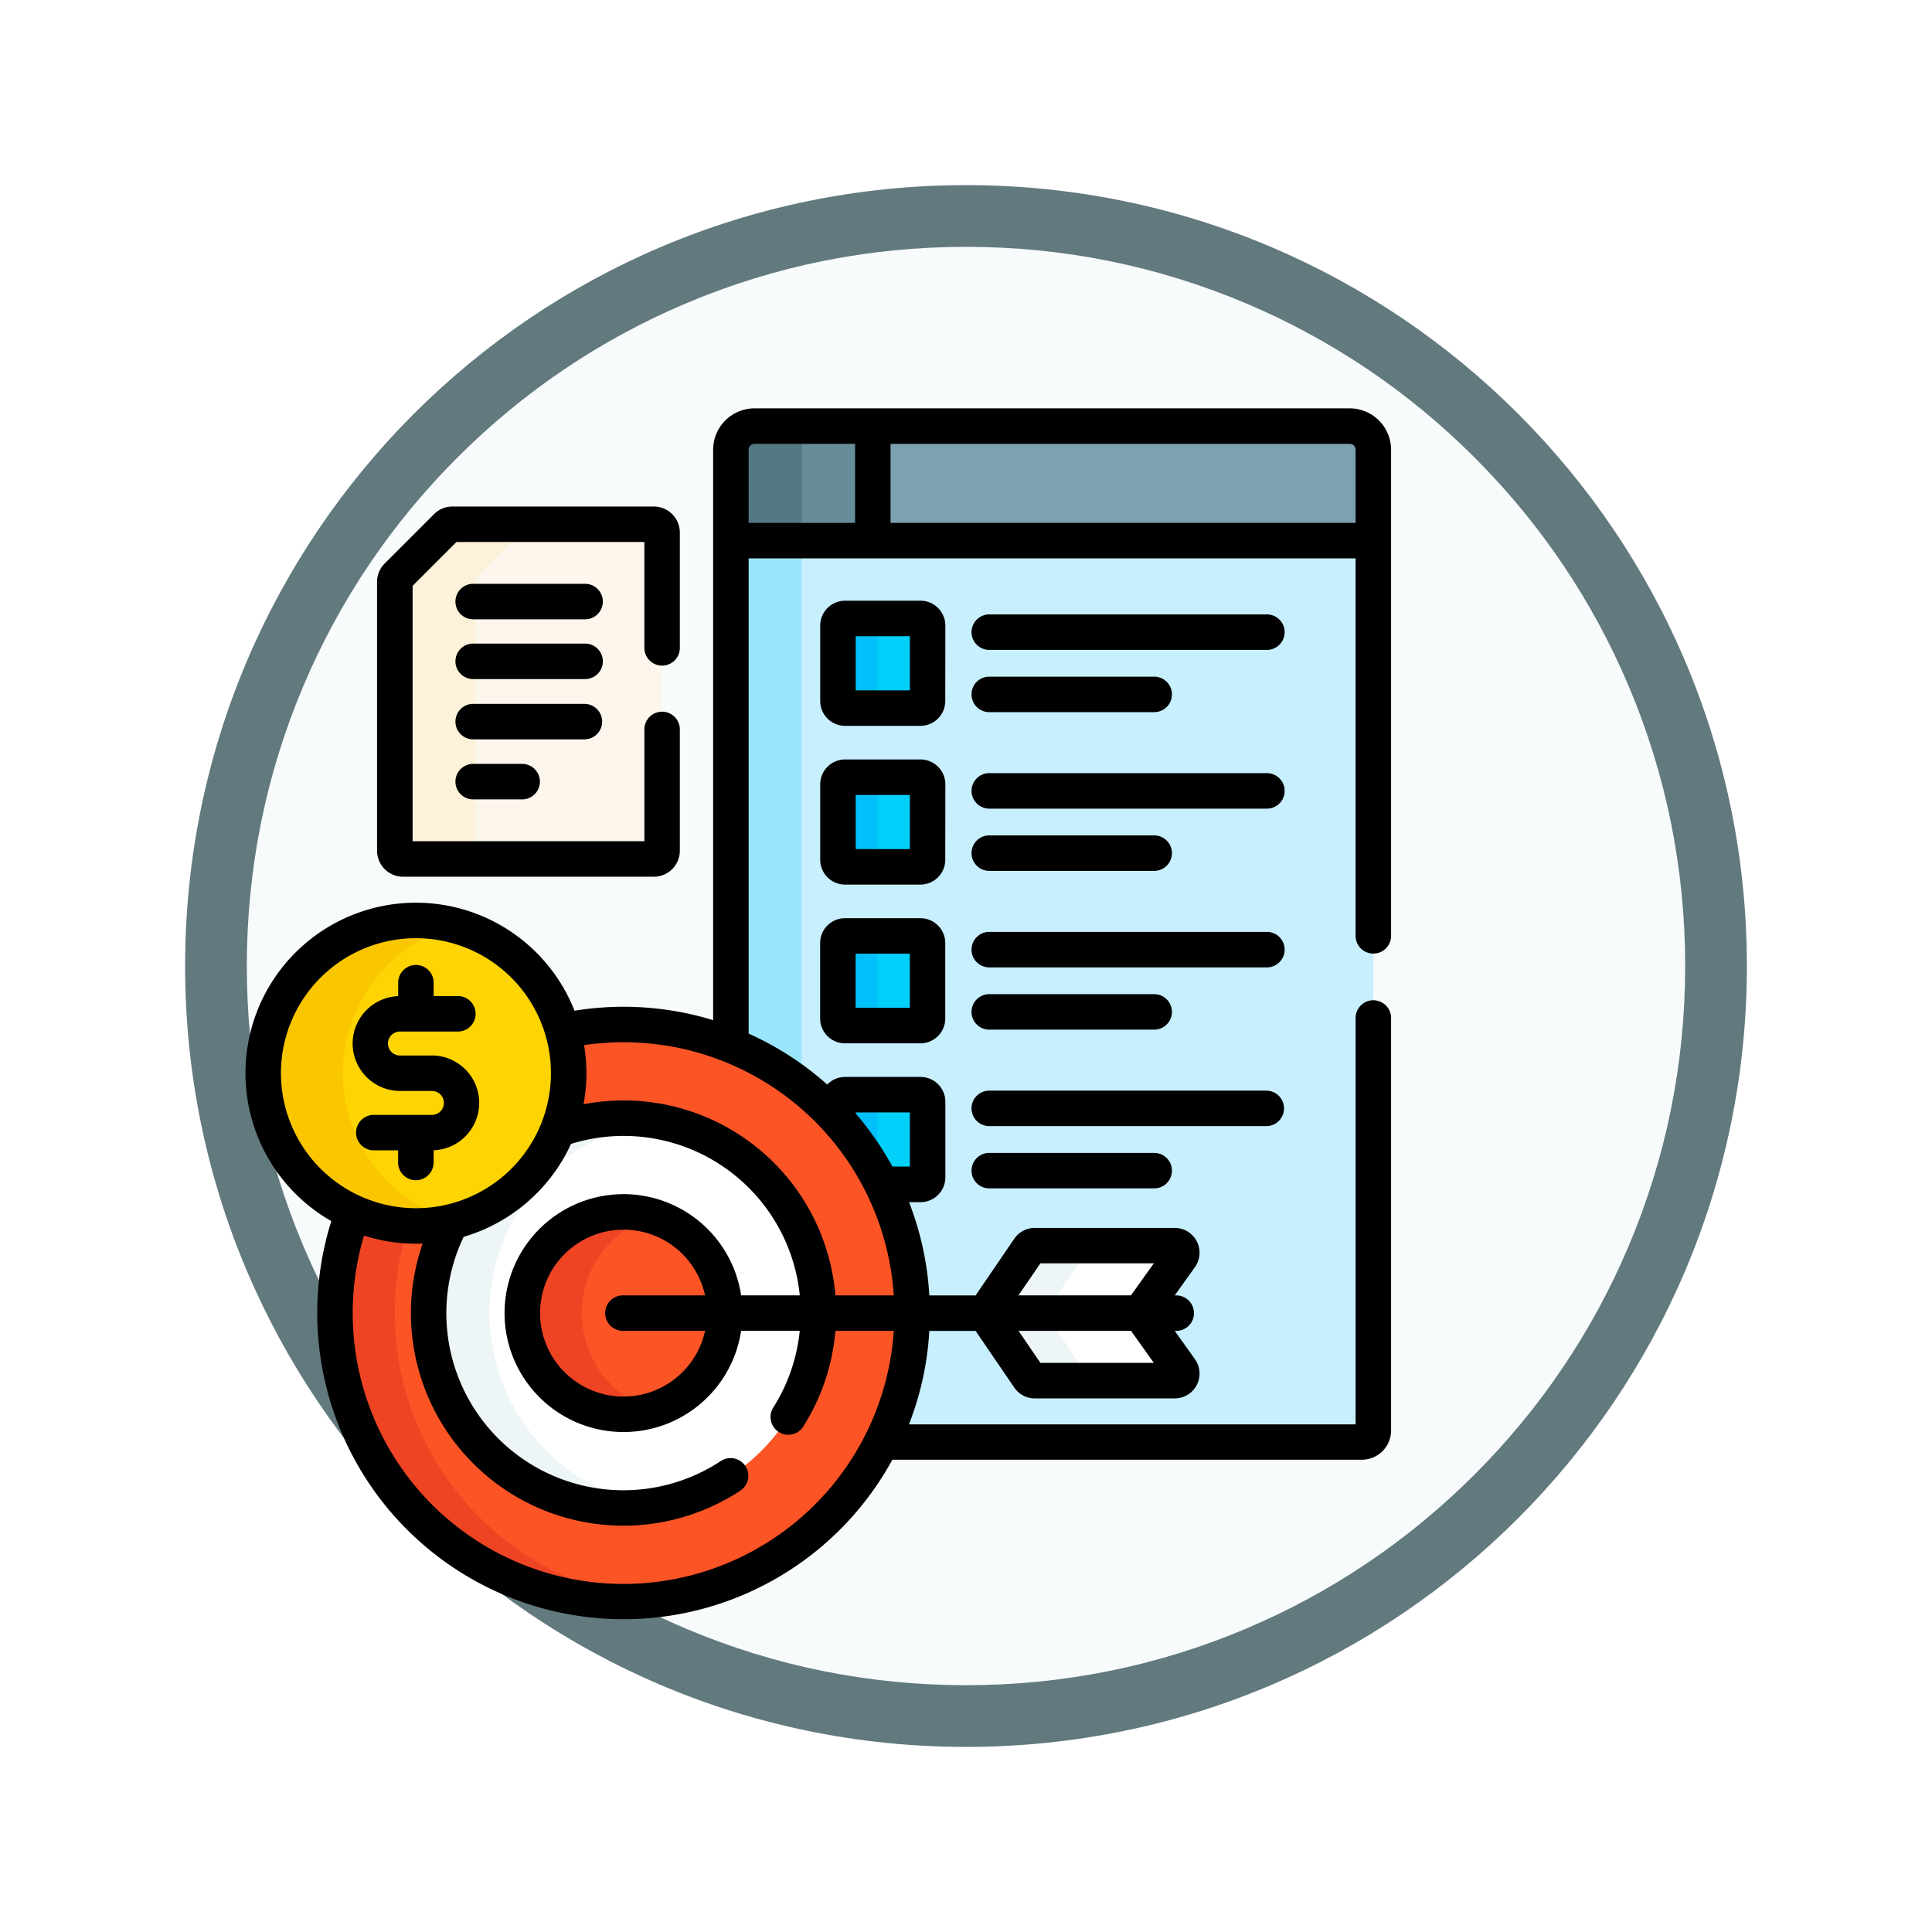 <svg xmlns="http://www.w3.org/2000/svg" xmlns:xlink="http://www.w3.org/1999/xlink" width="93.934" height="93.934" viewBox="0 0 93.934 93.934">
  <defs>
    <filter id="Path_982547" x="0" y="0" width="93.934" height="93.934" filterUnits="userSpaceOnUse">
      <feOffset dy="3" input="SourceAlpha"/>
      <feGaussianBlur stdDeviation="3" result="blur"/>
      <feFlood flood-opacity="0.161"/>
      <feComposite operator="in" in2="blur"/>
      <feComposite in="SourceGraphic"/>
    </filter>
  </defs>
  <g id="Group_1223656" data-name="Group 1223656" transform="translate(-822.066 -7686.033)">
    <g id="Group_1222847" data-name="Group 1222847">
      <g id="Group_1222518" data-name="Group 1222518" transform="translate(-1 4357.033)">
        <g id="Group_1221061" data-name="Group 1221061" transform="translate(212 2134.303)">
          <g id="Group_1215985" data-name="Group 1215985" transform="translate(-0.229 -2679.151)">
            <g id="Group_1214663" data-name="Group 1214663" transform="translate(0 -1254.151)">
              <g id="Group_1214433" data-name="Group 1214433" transform="translate(-0.771 -2738.674)">
                <g id="Group_1183190" data-name="Group 1183190" transform="translate(1 1016.674)">
                  <g id="Group_1179611" data-name="Group 1179611" transform="translate(428 4723.467)">
                    <g id="Group_1175227" data-name="Group 1175227" transform="translate(-5.967 140.533)">
                      <g id="Group_1167337" data-name="Group 1167337" transform="translate(198.033 1992)">
                        <g id="Group_1166720" data-name="Group 1166720">
                          <g id="Group_1164305" data-name="Group 1164305">
                            <g id="Group_1163948" data-name="Group 1163948">
                              <g id="Group_1158168" data-name="Group 1158168">
                                <g id="Group_1152576" data-name="Group 1152576">
                                  <g id="Group_1148633" data-name="Group 1148633">
                                    <g id="Group_1148525" data-name="Group 1148525">
                                      <g transform="matrix(1, 0, 0, 1, -9, -6)" filter="url(#Path_982547)">
                                        <g id="Path_982547-2" data-name="Path 982547" transform="translate(9 6)" fill="#f7fbfc">
                                          <path d="M 37.967 74.434 C 33.043 74.434 28.268 73.47 23.773 71.568 C 19.43 69.732 15.53 67.102 12.181 63.753 C 8.831 60.403 6.202 56.503 4.365 52.161 C 2.464 47.666 1.5 42.89 1.5 37.967 C 1.5 33.043 2.464 28.268 4.365 23.773 C 6.202 19.43 8.831 15.53 12.181 12.181 C 15.53 8.831 19.43 6.202 23.773 4.365 C 28.268 2.464 33.043 1.5 37.967 1.5 C 42.89 1.5 47.666 2.464 52.161 4.365 C 56.503 6.202 60.403 8.831 63.753 12.181 C 67.102 15.53 69.732 19.43 71.568 23.773 C 73.47 28.268 74.434 33.043 74.434 37.967 C 74.434 42.89 73.47 47.666 71.568 52.161 C 69.732 56.503 67.102 60.403 63.753 63.753 C 60.403 67.102 56.503 69.732 52.161 71.568 C 47.666 73.47 42.89 74.434 37.967 74.434 Z" stroke="none"/>
                                          <path d="M 37.967 3 C 33.245 3 28.666 3.924 24.357 5.747 C 20.194 7.508 16.454 10.029 13.242 13.242 C 10.029 16.454 7.508 20.194 5.747 24.357 C 3.924 28.666 3 33.245 3 37.967 C 3 42.689 3.924 47.268 5.747 51.577 C 7.508 55.74 10.029 59.48 13.242 62.692 C 16.454 65.904 20.194 68.426 24.357 70.187 C 28.666 72.009 33.245 72.934 37.967 72.934 C 42.689 72.934 47.268 72.009 51.577 70.187 C 55.74 68.426 59.48 65.904 62.692 62.692 C 65.904 59.48 68.426 55.74 70.187 51.577 C 72.009 47.268 72.934 42.689 72.934 37.967 C 72.934 33.245 72.009 28.666 70.187 24.357 C 68.426 20.194 65.904 16.454 62.692 13.242 C 59.48 10.029 55.74 7.508 51.577 5.747 C 47.268 3.924 42.689 3 37.967 3 M 37.967 0 C 58.935 0 75.934 16.998 75.934 37.967 C 75.934 58.935 58.935 75.934 37.967 75.934 C 16.998 75.934 0 58.935 0 37.967 C 0 16.998 16.998 0 37.967 0 Z" stroke="none" fill="#62797e"/>
                                        </g>
                                      </g>
                                    </g>
                                  </g>
                                </g>
                              </g>
                            </g>
                          </g>
                        </g>
                      </g>
                    </g>
                  </g>
                </g>
              </g>
            </g>
          </g>
        </g>
      </g>
      <g id="objetivo_4_" data-name="objetivo (4)" transform="translate(820.165 7705.887)">
        <g id="Group_1222841" data-name="Group 1222841" transform="translate(14.698 0.863)">
          <g id="Group_1222830" data-name="Group 1222830" transform="translate(22.739)">
            <path id="Path_1174321" data-name="Path 1174321" d="M250.181,54.926H219.175l-.115.115v24.53a14.04,14.04,0,0,1,7.334,19.3h23.345a.557.557,0,0,0,.557-.557V55.041Z" transform="translate(-219.06 -49.472)" fill="#c8effe"/>
            <path id="Path_1174322" data-name="Path 1174322" d="M222.5,81.56V55.041l.115-.115h-3.443l-.115.115v24.53A14.021,14.021,0,0,1,222.5,81.56Z" transform="translate(-219.06 -49.472)" fill="#99e6fc"/>
            <g id="Group_1222816" data-name="Group 1222816">
              <path id="Path_1174323" data-name="Path 1174323" d="M250.3,13.069H219.06V8.65a1.15,1.15,0,0,1,1.15-1.15h28.936a1.15,1.15,0,0,1,1.15,1.15Z" transform="translate(-219.06 -7.5)" fill="#7ca1b1"/>
            </g>
            <g id="Group_1222817" data-name="Group 1222817">
              <path id="Path_1174324" data-name="Path 1174324" d="M220.21,7.5a1.15,1.15,0,0,0-1.15,1.15v4.419h6.9V7.5Z" transform="translate(-219.06 -7.5)" fill="#678d98"/>
            </g>
            <g id="Group_1222818" data-name="Group 1222818">
              <path id="Path_1174325" data-name="Path 1174325" d="M223.653,7.5H220.21a1.15,1.15,0,0,0-1.15,1.15v4.419H222.5V8.65A1.15,1.15,0,0,1,223.653,7.5Z" transform="translate(-219.06 -7.5)" fill="#537983"/>
            </g>
            <g id="Group_1222821" data-name="Group 1222821" transform="translate(5.206 9.353)">
              <g id="Group_1222819" data-name="Group 1222819">
                <path id="Path_1174326" data-name="Path 1174326" d="M268.341,93.182h-3.668a.345.345,0,0,1-.345-.345V89.169a.345.345,0,0,1,.345-.345h3.668a.345.345,0,0,1,.345.345v3.668A.345.345,0,0,1,268.341,93.182Z" transform="translate(-264.328 -88.824)" fill="#01d0fb"/>
              </g>
              <g id="Group_1222820" data-name="Group 1222820">
                <path id="Path_1174327" data-name="Path 1174327" d="M266.257,92.837V89.169a.345.345,0,0,1,.345-.345h-1.929a.345.345,0,0,0-.345.345v3.668a.345.345,0,0,0,.345.345H266.6A.345.345,0,0,1,266.257,92.837Z" transform="translate(-264.328 -88.824)" fill="#01c0fa"/>
              </g>
            </g>
            <g id="Group_1222824" data-name="Group 1222824" transform="translate(5.206 17.071)">
              <g id="Group_1222822" data-name="Group 1222822">
                <path id="Path_1174328" data-name="Path 1174328" d="M268.341,160.294h-3.668a.345.345,0,0,1-.345-.345v-3.668a.345.345,0,0,1,.345-.345h3.668a.345.345,0,0,1,.345.345v3.668A.345.345,0,0,1,268.341,160.294Z" transform="translate(-264.328 -155.936)" fill="#01d0fb"/>
              </g>
              <g id="Group_1222823" data-name="Group 1222823">
                <path id="Path_1174329" data-name="Path 1174329" d="M266.257,159.949v-3.668a.345.345,0,0,1,.345-.345h-1.929a.345.345,0,0,0-.345.345v3.668a.345.345,0,0,0,.345.345H266.6A.345.345,0,0,1,266.257,159.949Z" transform="translate(-264.328 -155.936)" fill="#01c0fa"/>
              </g>
            </g>
            <g id="Group_1222827" data-name="Group 1222827" transform="translate(5.206 24.789)">
              <g id="Group_1222825" data-name="Group 1222825">
                <path id="Path_1174330" data-name="Path 1174330" d="M268.341,227.406h-3.668a.345.345,0,0,1-.345-.345v-3.668a.345.345,0,0,1,.345-.345h3.668a.345.345,0,0,1,.345.345v3.668A.345.345,0,0,1,268.341,227.406Z" transform="translate(-264.328 -223.048)" fill="#01d0fb"/>
              </g>
              <g id="Group_1222826" data-name="Group 1222826">
                <path id="Path_1174331" data-name="Path 1174331" d="M266.257,227.061v-3.668a.345.345,0,0,1,.345-.345h-1.929a.345.345,0,0,0-.345.345v3.668a.345.345,0,0,0,.345.345H266.6A.345.345,0,0,1,266.257,227.061Z" transform="translate(-264.328 -223.048)" fill="#01c0fa"/>
              </g>
            </g>
            <g id="Group_1222829" data-name="Group 1222829" transform="translate(5.206 32.507)">
              <path id="Path_1174332" data-name="Path 1174332" d="M268.341,290.159h-3.668a.345.345,0,0,0-.345.345v.885a14.058,14.058,0,0,1,2.133,3.128h1.88a.345.345,0,0,0,.345-.345V290.5A.345.345,0,0,0,268.341,290.159Z" transform="translate(-264.328 -290.159)" fill="#01d0fb"/>
              <g id="Group_1222828" data-name="Group 1222828">
                <path id="Path_1174333" data-name="Path 1174333" d="M266.257,294.124V290.5a.345.345,0,0,1,.345-.345h-1.929a.345.345,0,0,0-.345.345v.885A14.077,14.077,0,0,1,266.257,294.124Z" transform="translate(-264.328 -290.159)" fill="#01c0fa"/>
              </g>
            </g>
          </g>
          <g id="Group_1222837" data-name="Group 1222837" transform="translate(3.488 29.095)">
            <path id="Path_1174334" data-name="Path 1174334" d="M65.693,260.489a14.086,14.086,0,0,0-2.956.313,7.426,7.426,0,0,1-10.2,8.821,14.033,14.033,0,1,0,13.152-9.134Z" transform="translate(-51.662 -260.489)" fill="#fd5426"/>
            <g id="Group_1222831" data-name="Group 1222831" transform="translate(0 9.134)">
              <path id="Path_1174335" data-name="Path 1174335" d="M54.574,344.812a14.023,14.023,0,0,1,.654-4.246,7.383,7.383,0,0,1-2.688-.651,14.039,14.039,0,0,0,13.152,18.928,14.167,14.167,0,0,0,1.456-.075A14.033,14.033,0,0,1,54.574,344.812Z" transform="translate(-51.661 -339.915)" fill="#ef4424"/>
            </g>
            <path id="Path_1174336" data-name="Path 1174336" d="M100.75,300.1a9.43,9.43,0,0,0-3.191.554,7.439,7.439,0,0,1-5.177,4.481,9.474,9.474,0,1,0,8.368-5.035Z" transform="translate(-86.718 -295.545)" fill="#fff"/>
            <path id="Path_1174337" data-name="Path 1174337" d="M94.233,309.577a9.49,9.49,0,0,1,8-9.359,9.465,9.465,0,0,0-4.67.438,7.439,7.439,0,0,1-5.177,4.481,9.473,9.473,0,0,0,9.847,13.8,9.49,9.49,0,0,1-8-9.359Z" transform="translate(-86.718 -295.545)" fill="#eef5f6"/>
            <g id="Group_1222832" data-name="Group 1222832" transform="translate(31.605 10.749)">
              <path id="Path_1174338" data-name="Path 1174338" d="M335.693,353.952h-6.8a.345.345,0,0,0-.285.151l-2.137,3.132,2.137,3.132a.345.345,0,0,0,.285.151h6.8a.345.345,0,0,0,.281-.545l-1.953-2.737,1.953-2.737a.345.345,0,0,0-.281-.545Z" transform="translate(-326.474 -353.952)" fill="#fff"/>
            </g>
            <g id="Group_1222833" data-name="Group 1222833" transform="translate(31.605 10.749)">
              <path id="Path_1174339" data-name="Path 1174339" d="M335.693,353.952h-6.8a.345.345,0,0,0-.285.151l-2.137,3.132,2.137,3.132a.345.345,0,0,0,.285.151h6.8a.345.345,0,0,0,.281-.545l-1.953-2.737,1.953-2.737a.345.345,0,0,0-.281-.545Z" transform="translate(-326.474 -353.952)" fill="#fff"/>
            </g>
            <g id="Group_1222834" data-name="Group 1222834" transform="translate(31.605 10.749)">
              <path id="Path_1174340" data-name="Path 1174340" d="M331.528,360.366l-2.137-3.132,2.137-3.132a.345.345,0,0,1,.285-.151H328.9a.345.345,0,0,0-.285.151l-2.137,3.132,2.137,3.132a.345.345,0,0,0,.285.151h2.916A.345.345,0,0,1,331.528,360.366Z" transform="translate(-326.475 -353.951)" fill="#eef5f6"/>
            </g>
            <g id="Group_1222835" data-name="Group 1222835" transform="translate(9.111 9.111)">
              <circle id="Ellipse_14545" data-name="Ellipse 14545" cx="4.92" cy="4.92" r="4.92" transform="translate(0)" fill="#fd5426"/>
            </g>
            <g id="Group_1222836" data-name="Group 1222836" transform="translate(9.111 9.111)">
              <path id="Path_1174341" data-name="Path 1174341" d="M133.774,344.634a4.929,4.929,0,0,1,3.476-4.7,4.92,4.92,0,1,0,0,9.407A4.928,4.928,0,0,1,133.774,344.634Z" transform="translate(-130.886 -339.714)" fill="#ef4424"/>
            </g>
          </g>
          <g id="Group_1222840" data-name="Group 1222840" transform="translate(0 24.036)">
            <g id="Group_1222838" data-name="Group 1222838">
              <circle id="Ellipse_14546" data-name="Ellipse 14546" cx="7.427" cy="7.427" r="7.427" fill="#fed402"/>
            </g>
            <g id="Group_1222839" data-name="Group 1222839" transform="translate(0)">
              <path id="Path_1174342" data-name="Path 1174342" d="M25.207,223.929a7.429,7.429,0,0,1,5.491-7.17,7.427,7.427,0,1,0,0,14.34A7.429,7.429,0,0,1,25.207,223.929Z" transform="translate(-21.335 -216.502)" fill="#fac600"/>
            </g>
          </g>
        </g>
        <g id="Group_1222845" data-name="Group 1222845" transform="translate(21.099 5.635)">
          <g id="Group_1222843" data-name="Group 1222843" transform="translate(0 0)">
            <g id="Group_1222842" data-name="Group 1222842">
              <path id="Path_1174343" data-name="Path 1174343" d="M79.519,49.118l-2.4,2.4A.4.4,0,0,0,77,51.8V64.87a.4.4,0,0,0,.4.4H89.589a.4.4,0,0,0,.4-.4V49.4a.4.4,0,0,0-.4-.4H79.8A.4.4,0,0,0,79.519,49.118Z" transform="translate(-77 -49)" fill="#fdf6ec"/>
            </g>
          </g>
          <g id="Group_1222844" data-name="Group 1222844" transform="translate(0)">
            <path id="Path_1174344" data-name="Path 1174344" d="M80.91,64.87V51.8a.4.4,0,0,1,.118-.285l2.4-2.4A.4.4,0,0,1,83.714,49H79.8a.4.4,0,0,0-.285.118l-2.4,2.4A.4.4,0,0,0,77,51.8V64.87a.4.4,0,0,0,.4.4h3.91a.4.4,0,0,1-.4-.4Z" transform="translate(-77 -49)" fill="#fef1da"/>
          </g>
        </g>
        <g id="Group_1222846" data-name="Group 1222846" transform="translate(13.835)">
          <path id="Path_1174345" data-name="Path 1174345" d="M68.673,26.509a.862.862,0,0,0,.863-.863V2.013A2.015,2.015,0,0,0,67.523,0H38.587a2.015,2.015,0,0,0-2.013,2.013V29.746a14.9,14.9,0,0,0-6.74-.459A8.287,8.287,0,1,0,18.01,39.517a14.892,14.892,0,0,0,27.278,11.6H68.116A1.421,1.421,0,0,0,69.536,49.7V29.671a.863.863,0,1,0-1.725,0V49.4H46.094a14.789,14.789,0,0,0,.991-4.545h2.25l1.88,2.755a1.206,1.206,0,0,0,1,.527h6.8a1.207,1.207,0,0,0,.983-1.909l-.98-1.374h.042a.863.863,0,1,0,0-1.725h-.042l.98-1.373a1.207,1.207,0,0,0-.983-1.909h-6.8a1.207,1.207,0,0,0-1,.527l-1.88,2.756h-2.25a14.791,14.791,0,0,0-.987-4.535h.559a1.209,1.209,0,0,0,1.208-1.208V33.715a1.209,1.209,0,0,0-1.208-1.208H42.988a1.2,1.2,0,0,0-.867.369A14.938,14.938,0,0,0,38.3,30.4V7.294H67.81V25.646a.862.862,0,0,0,.863.863Zm-16.187,19.9-1.063-1.557h5.47L58,46.409Zm0-4.84H58l-1.112,1.557h-5.47ZM15.56,32.325a6.564,6.564,0,1,1,6.564,6.564A6.571,6.571,0,0,1,15.56,32.325ZM32.217,57.158A13.171,13.171,0,0,1,19.6,40.22a8.256,8.256,0,0,0,2.526.395c.108,0,.216,0,.324-.008A10.333,10.333,0,0,0,37.868,52.64a.863.863,0,1,0-.945-1.443A8.607,8.607,0,0,1,24.445,40.281a8.325,8.325,0,0,0,5.218-4.518,8.61,8.61,0,0,1,11.123,7.363H37.934a5.783,5.783,0,1,0,0,1.725h2.851a8.571,8.571,0,0,1-1.293,3.738.863.863,0,0,0,1.457.925,10.292,10.292,0,0,0,1.569-4.662h2.839a13.185,13.185,0,0,1-13.14,12.306Zm0-12.306h3.964a4.057,4.057,0,1,1,0-1.725H32.217a.863.863,0,1,0,0,1.725ZM43.505,34.232h2.633v2.633h-.846a14.962,14.962,0,0,0-1.788-2.581v-.052Zm1.851,8.894H42.518a10.334,10.334,0,0,0-12.245-9.291,8.2,8.2,0,0,0,.026-2.874A13.163,13.163,0,0,1,45.356,43.126ZM43.475,5.569H38.3V2.013a.288.288,0,0,1,.288-.288h4.888V5.569Zm1.725,0V1.725H67.523a.288.288,0,0,1,.288.288V5.569Z" transform="translate(-13.835)"/>
          <path id="Path_1174346" data-name="Path 1174346" d="M335.345,87.114H321.907a.863.863,0,1,0,0,1.725h13.439a.863.863,0,1,0,0-1.725Z" transform="translate(-285.713 -77.095)"/>
          <path id="Path_1174347" data-name="Path 1174347" d="M321.907,115.157h7.959a.863.863,0,1,0,0-1.725h-7.959a.863.863,0,1,0,0,1.725Z" transform="translate(-285.713 -100.387)"/>
          <path id="Path_1174348" data-name="Path 1174348" d="M335.345,154.226H321.907a.863.863,0,1,0,0,1.725h13.439a.863.863,0,1,0,0-1.725Z" transform="translate(-285.713 -136.489)"/>
          <path id="Path_1174349" data-name="Path 1174349" d="M321.907,182.269h7.959a.863.863,0,1,0,0-1.725h-7.959a.863.863,0,1,0,0,1.725Z" transform="translate(-285.713 -159.781)"/>
          <path id="Path_1174350" data-name="Path 1174350" d="M335.345,221.337H321.907a.863.863,0,1,0,0,1.725h13.439a.863.863,0,1,0,0-1.725Z" transform="translate(-285.713 -195.882)"/>
          <path id="Path_1174351" data-name="Path 1174351" d="M321.907,249.381h7.959a.863.863,0,1,0,0-1.725h-7.959a.863.863,0,1,0,0,1.725Z" transform="translate(-285.713 -219.174)"/>
          <path id="Path_1174352" data-name="Path 1174352" d="M262.912,82.532a1.209,1.209,0,0,0-1.208-1.208h-3.668a1.209,1.209,0,0,0-1.208,1.208V86.2a1.209,1.209,0,0,0,1.208,1.208H261.7a1.209,1.209,0,0,0,1.208-1.208Zm-1.725,3.151h-2.633V83.049h2.633Z" transform="translate(-228.883 -71.971)"/>
          <path id="Path_1174353" data-name="Path 1174353" d="M262.912,149.644a1.209,1.209,0,0,0-1.208-1.208h-3.668a1.209,1.209,0,0,0-1.208,1.208v3.668a1.209,1.209,0,0,0,1.208,1.208H261.7a1.209,1.209,0,0,0,1.208-1.208Zm-1.725,3.151h-2.633v-2.633h2.633Z" transform="translate(-228.883 -131.365)"/>
          <path id="Path_1174354" data-name="Path 1174354" d="M261.7,215.547h-3.668a1.209,1.209,0,0,0-1.208,1.208v3.668a1.209,1.209,0,0,0,1.208,1.208H261.7a1.209,1.209,0,0,0,1.208-1.208v-3.668A1.209,1.209,0,0,0,261.7,215.547Zm-.517,4.359h-2.633v-2.633h2.633Z" transform="translate(-228.883 -190.758)"/>
          <path id="Path_1174355" data-name="Path 1174355" d="M336.208,289.312a.862.862,0,0,0-.863-.863H321.907a.863.863,0,1,0,0,1.725h13.439A.862.862,0,0,0,336.208,289.312Z" transform="translate(-285.713 -255.276)"/>
          <path id="Path_1174356" data-name="Path 1174356" d="M321.907,314.768a.863.863,0,1,0,0,1.725h7.959a.863.863,0,1,0,0-1.725Z" transform="translate(-285.713 -278.568)"/>
          <path id="Path_1174357" data-name="Path 1174357" d="M62.881,245.177v-.623a2.306,2.306,0,0,0-.065-4.61h-1.6a.582.582,0,0,1,0-1.163h2.812a.863.863,0,1,0,0-1.725H62.881v-.62a.863.863,0,1,0-1.725,0v.623a2.306,2.306,0,0,0,.065,4.61h1.6a.582.582,0,0,1,0,1.163H60a.863.863,0,1,0,0,1.725h1.152v.62a.863.863,0,0,0,1.725,0Z" transform="translate(-53.73 -208.481)"/>
          <path id="Path_1174358" data-name="Path 1174358" d="M70.766,59.5H82.952a1.267,1.267,0,0,0,1.266-1.266V52.368a.863.863,0,1,0-1.725,0v5.405H71.225V45.357l2.132-2.132h9.136v5.118a.863.863,0,1,0,1.725,0V42.766A1.267,1.267,0,0,0,82.952,41.5H73.167a1.258,1.258,0,0,0-.9.371l-2.4,2.4a1.257,1.257,0,0,0-.371.9V58.232A1.267,1.267,0,0,0,70.766,59.5Z" transform="translate(-63.098 -36.727)"/>
          <path id="Path_1174359" data-name="Path 1174359" d="M108.638,74.185H103.2a.863.863,0,0,0,0,1.725h5.441a.863.863,0,1,0,0-1.725Z" transform="translate(-92.157 -65.653)"/>
          <path id="Path_1174360" data-name="Path 1174360" d="M108.638,99.448H103.2a.863.863,0,0,0,0,1.725h5.441a.863.863,0,1,0,0-1.725Z" transform="translate(-92.157 -88.011)"/>
          <path id="Path_1174361" data-name="Path 1174361" d="M109.5,125.8a.862.862,0,0,0-.863-.863H103.2a.863.863,0,0,0,0,1.725h5.441A.862.862,0,0,0,109.5,125.8Z" transform="translate(-92.157 -110.569)"/>
          <path id="Path_1174362" data-name="Path 1174362" d="M103.2,150.315a.863.863,0,0,0,0,1.725h2.439a.863.863,0,0,0,0-1.725Z" transform="translate(-92.157 -133.028)"/>
        </g>
      </g>
    </g>
  </g>
</svg>
